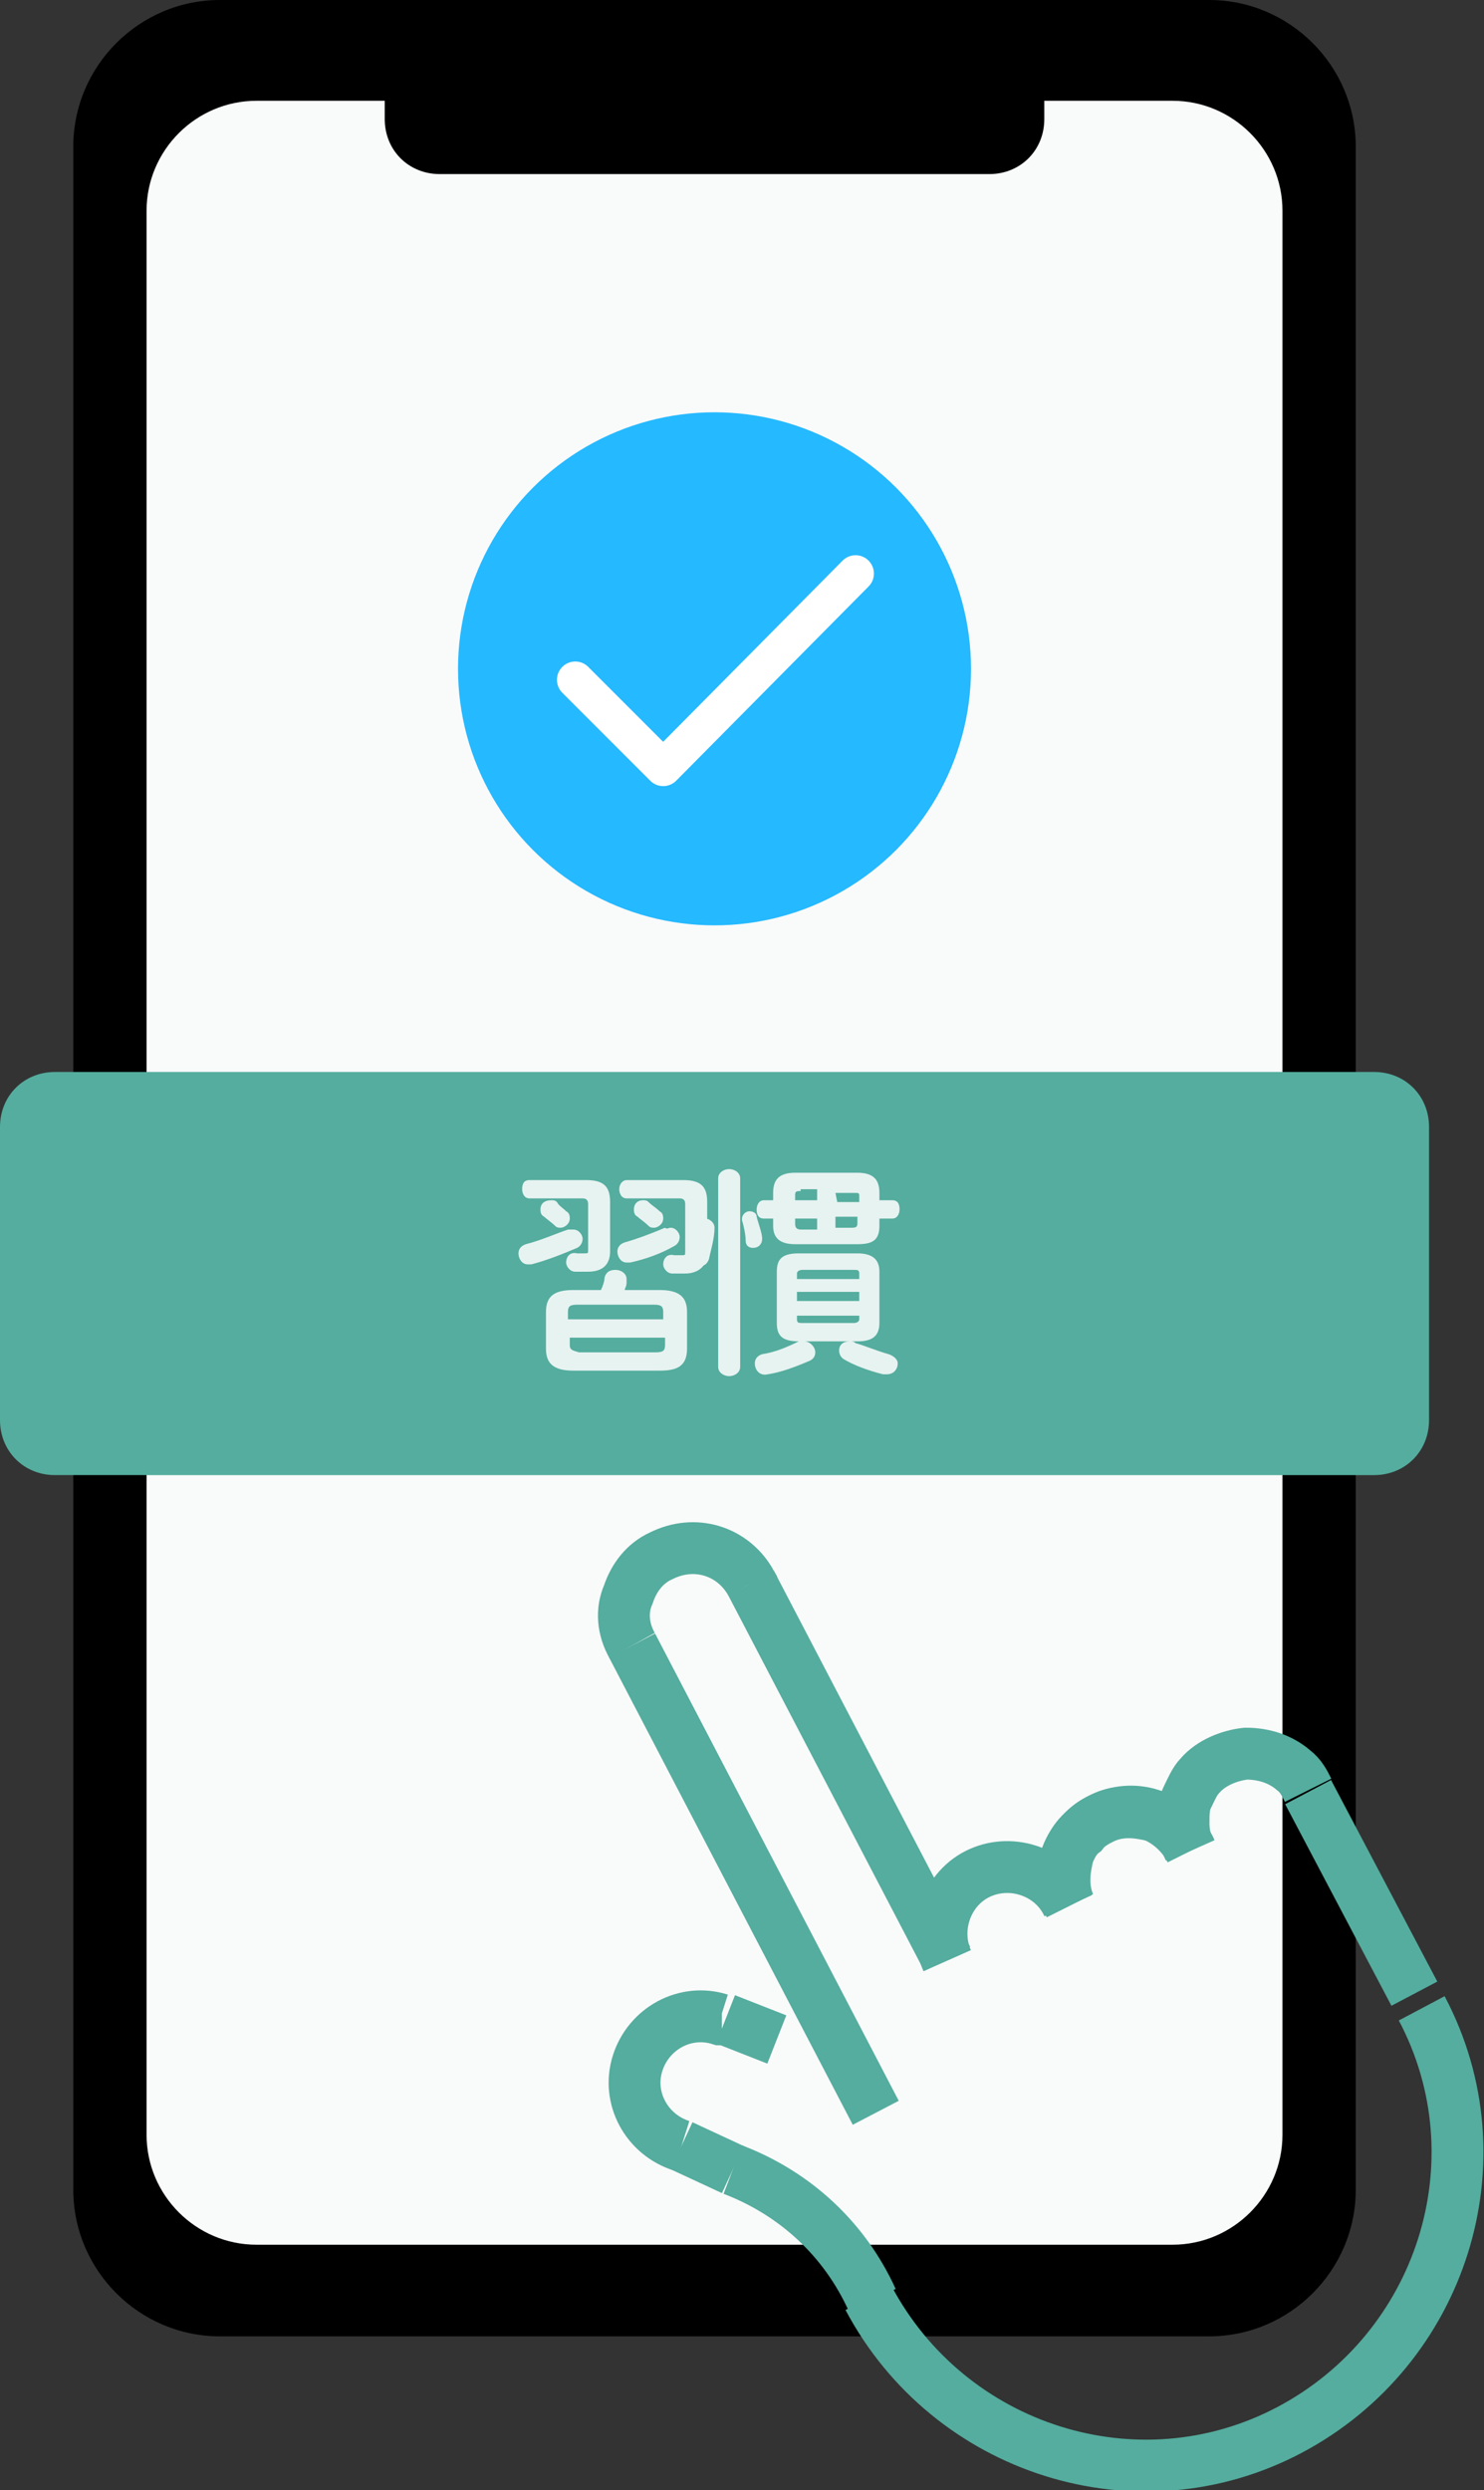 <?xml version="1.0" encoding="utf-8"?>
<!-- Generator: Adobe Illustrator 24.3.0, SVG Export Plug-In . SVG Version: 6.00 Build 0)  -->
<svg version="1.1" id="レイヤー_1" xmlns="http://www.w3.org/2000/svg" xmlns:xlink="http://www.w3.org/1999/xlink" x="0px"
	 y="0px" viewBox="0 0 81 135.9" style="enable-background:new 0 0 81 135.9;" xml:space="preserve">
<rect x="0" y="0" width="81" height="135.9" fill="#333333" stroke="none"/>
<style type="text/css">
	.st0{fill:#F9FAFA;}
	.st1{fill:#25B9FF;}
	.st2{fill:none;stroke:#FFFFFF;stroke-width:2;stroke-linecap:round;stroke-linejoin:round;}
	.st3{fill:#54AD9E;}
	.st4{enable-background:new    ;}
	.st5{fill:#E7F3F1;}
	.st6{fill:none;stroke:#54AD9E;stroke-width:2.83;stroke-miterlimit:10;}
</style>
<g id="レイヤー_2_1_">
	<g id="レイヤー_6">
		<path d="M12,0h54c4.4,0,8,3.6,8,8v111.5c0,4.4-3.6,8-8,8H12c-4.4,0-8-3.6-8-8V8C4,3.6,7.6,0,12,0z"/>
		<path class="st0" d="M14,5.5h50c3.3,0,6,2.7,6,6v105c0,3.3-2.7,6-6,6H14c-3.3,0-6-2.7-6-6v-105C8,8.2,10.7,5.5,14,5.5z"/>
		<path d="M24,0.5h30c1.7,0,3,1.3,3,3v3c0,1.7-1.3,3-3,3H24c-1.7,0-3-1.3-3-3v-3C21,1.8,22.3,0.5,24,0.5z"/>
		<circle class="st1" cx="39" cy="36.5" r="14"/>
		<path class="st2" d="M46.7,31.3L36.2,41.9l-4.8-4.8"/>
		<path class="st3" d="M3,58.5h72c1.7,0,3,1.3,3,3v16c0,1.7-1.3,3-3,3H3c-1.7,0-3-1.3-3-3v-16C0,59.8,1.3,58.5,3,58.5z"/>
		<g class="st4">
			<path class="st5" d="M31.3,67.1c0.3,0,0.5,0.3,0.5,0.5c0,0.2-0.1,0.4-0.3,0.5c-0.7,0.3-1.7,0.7-2.5,0.9c-0.1,0-0.1,0-0.2,0
				c-0.3,0-0.5-0.3-0.5-0.6c0-0.2,0.1-0.4,0.4-0.5c0.8-0.2,1.7-0.6,2.3-0.8C31.2,67.1,31.3,67.1,31.3,67.1z M28.9,65.4
				c-0.3,0-0.4-0.3-0.4-0.5c0-0.3,0.1-0.5,0.4-0.5H32c1,0,1.3,0.4,1.3,1.2v2.7c0,0.7-0.4,1.1-1.2,1.1c-0.3,0-0.5,0-0.7,0
				c-0.3,0-0.5-0.3-0.5-0.5c0-0.3,0.2-0.6,0.6-0.5c0.1,0,0.2,0,0.4,0c0.2,0,0.2,0,0.2-0.2v-2.5c0-0.2-0.1-0.3-0.3-0.3H28.9z
				 M30.9,66.1c0.2,0.1,0.2,0.3,0.2,0.4c0,0.3-0.3,0.5-0.5,0.5c-0.1,0-0.2,0-0.3-0.1c-0.2-0.2-0.5-0.4-0.6-0.5
				c-0.2-0.1-0.2-0.3-0.2-0.4c0-0.3,0.2-0.5,0.6-0.5c0.1,0,0.2,0,0.3,0.1C30.5,65.8,30.7,65.9,30.9,66.1z M31.3,74.8
				c-1.1,0-1.5-0.4-1.5-1.2v-2c0-0.9,0.5-1.2,1.5-1.2h1.5c0.1-0.2,0.2-0.5,0.2-0.7c0.1-0.3,0.3-0.4,0.6-0.4c0.3,0,0.6,0.2,0.6,0.5
				c0,0.1,0,0.1,0,0.2c0,0.2-0.1,0.3-0.1,0.4H36c1.1,0,1.5,0.4,1.5,1.2v2c0,1-0.6,1.2-1.5,1.2H31.3z M36.2,71.6
				c0-0.3-0.1-0.4-0.5-0.4h-4.2c-0.4,0-0.5,0.1-0.5,0.4V72h5.2V71.6z M35.8,73.8c0.4,0,0.5-0.1,0.5-0.4V73h-5.2v0.4
				c0,0.3,0.2,0.3,0.5,0.4H35.8z M36.6,67c0.3,0,0.5,0.3,0.5,0.5c0,0.2-0.1,0.4-0.3,0.5c-0.7,0.4-1.5,0.7-2.4,0.9
				c-0.1,0-0.1,0-0.2,0c-0.3,0-0.5-0.3-0.5-0.6c0-0.2,0.1-0.4,0.4-0.5c0.7-0.2,1.5-0.5,2.2-0.8C36.4,67.1,36.5,67,36.6,67z
				 M34.2,65.4c-0.3,0-0.4-0.3-0.4-0.5c0-0.3,0.2-0.5,0.4-0.5h3.1c1,0,1.3,0.4,1.3,1.2v2.8c0,0.7-0.5,1.1-1.2,1.1
				c-0.3,0-0.5,0-0.7,0c-0.3,0-0.5-0.3-0.5-0.5c0-0.3,0.2-0.6,0.6-0.5c0.1,0,0.2,0,0.4,0c0.2,0,0.2,0,0.2-0.2v-2.6
				c0-0.2-0.1-0.3-0.3-0.3H34.2z M36,66.1c0.2,0.1,0.2,0.3,0.2,0.4c0,0.3-0.3,0.5-0.5,0.5c-0.1,0-0.2,0-0.3-0.1
				c-0.2-0.2-0.5-0.4-0.6-0.5c-0.2-0.1-0.2-0.3-0.2-0.4c0-0.3,0.2-0.5,0.5-0.5c0.1,0,0.2,0,0.3,0.1C35.6,65.8,35.8,65.9,36,66.1z"/>
			<path class="st5" d="M38.5,66.5c0.2,0,0.5,0.2,0.5,0.5c0,0.6-0.2,1.2-0.3,1.7c-0.1,0.3-0.3,0.4-0.5,0.4c-0.2,0-0.5-0.2-0.5-0.4
				c0,0,0-0.1,0-0.2c0.1-0.5,0.2-1.1,0.3-1.6C38.1,66.6,38.3,66.5,38.5,66.5z M40.4,74.6c0,0.3-0.3,0.5-0.6,0.5
				c-0.3,0-0.6-0.2-0.6-0.5V64.3c0-0.3,0.3-0.5,0.6-0.5c0.3,0,0.6,0.2,0.6,0.5V74.6z M41.6,67.6c0,0.3-0.2,0.5-0.5,0.5
				c-0.2,0-0.4-0.1-0.4-0.4c0-0.3-0.1-0.8-0.2-1.1c0,0,0-0.1,0-0.1c0-0.2,0.2-0.4,0.4-0.4c0.2,0,0.4,0.1,0.4,0.3
				C41.4,66.8,41.6,67.3,41.6,67.6z M43.9,73.2c0.3,0,0.6,0.3,0.6,0.6c0,0.2-0.1,0.4-0.4,0.5c-0.7,0.3-1.5,0.6-2.2,0.7
				c-0.4,0.1-0.7-0.2-0.7-0.6c0-0.2,0.1-0.4,0.4-0.5c0.7-0.1,1.4-0.4,2-0.7C43.7,73.2,43.8,73.2,43.9,73.2z M43.4,67.9
				c-0.9,0-1.2-0.4-1.2-1l0-0.4h-0.5c-0.3,0-0.4-0.2-0.4-0.5c0-0.2,0.1-0.5,0.4-0.5h0.5l0-0.4c0-0.7,0.3-1.1,1.2-1.1h3.4
				c0.9,0,1.2,0.4,1.2,1.1l0,0.4h0.7c0.3,0,0.4,0.2,0.4,0.5c0,0.2-0.1,0.5-0.4,0.5H48l0,0.4c0,0.8-0.4,1-1.2,1H43.4z M43.6,73.2
				c-0.9,0-1.2-0.3-1.2-1v-2.8c0-0.7,0.3-1,1.2-1h3.2c0.9,0,1.2,0.4,1.2,1v2.8c0,0.8-0.5,1-1.2,1H43.6z M43.4,66.5l0,0.3
				c0,0.2,0.1,0.3,0.3,0.3h0.9l0-0.6H43.4z M43.7,65c-0.2,0-0.3,0-0.3,0.2l0,0.3h1.2l0-0.6H43.7z M46.9,69.5c0-0.2-0.1-0.2-0.3-0.2
				h-2.8c-0.2,0-0.3,0.1-0.3,0.2v0.3h3.4V69.5z M43.5,71h3.4v-0.5h-3.4V71z M46.6,72.2c0.2,0,0.3-0.1,0.3-0.2v-0.2h-3.4V72
				c0,0.2,0.1,0.2,0.3,0.2H46.6z M45.6,67h0.9c0.3,0,0.3-0.1,0.3-0.3l0-0.3h-1.2L45.6,67z M45.7,65.6h1.2l0-0.3c0-0.2,0-0.2-0.3-0.2
				h-1L45.7,65.6z M48.5,73.9c0.3,0.1,0.5,0.3,0.5,0.5c0,0.3-0.2,0.6-0.6,0.6c0,0-0.1,0-0.2,0c-0.8-0.2-1.6-0.5-2.1-0.8
				c-0.2-0.1-0.3-0.3-0.3-0.5c0-0.3,0.2-0.5,0.6-0.5c0.1,0,0.2,0,0.3,0.1C47.1,73.4,47.8,73.7,48.5,73.9z"/>
		</g>
		<path class="st6" d="M77.6,109.6c4.4,8.3,1.1,18.6-7.2,23c-8.3,4.4-18.6,1.1-23-7.2"/>
		<path class="st6" d="M77.2,108.8l-5.8-11"/>
		<path class="st6" d="M64.9,100.9c-0.2-0.4-0.3-0.9-0.3-1.4c0-0.5,0-1,0.2-1.4c0.2-0.4,0.4-0.9,0.7-1.2c0.6-0.7,1.6-1.1,2.5-1.2
			c1,0,1.9,0.3,2.6,0.9c0.4,0.3,0.6,0.7,0.8,1.1"/>
		<path class="st6" d="M58.4,104c-0.2-0.4-0.3-0.9-0.3-1.4c0-0.5,0.1-1,0.2-1.4c0.2-0.5,0.4-0.9,0.8-1.2c0.3-0.4,0.7-0.6,1.1-0.8
			c0.4-0.2,0.9-0.3,1.4-0.3c0.5,0,1,0.1,1.4,0.2c0.9,0.3,1.6,1,2,1.9"/>
		<path class="st6" d="M58.3,103.9c-0.4-0.9-0.4-1.9,0-2.8c0.8-1.8,2.9-2.7,4.7-2c0.9,0.4,1.6,1.1,2,1.9"/>
		<path class="st6" d="M51.7,107c-0.8-1.8,0-4,1.8-4.8s4,0,4.8,1.8"/>
		<path class="st6" d="M37.2,117.1c-1.9-0.6-3-2.6-2.4-4.5c0.6-1.9,2.6-3,4.5-2.4c0,0,0.1,0,0.1,0"/>
		<path class="st6" d="M34.5,89.8c-0.5-0.9-0.6-1.9-0.2-2.8c0.3-0.9,0.9-1.7,1.8-2.1c1.8-0.9,3.9-0.3,4.9,1.5c0,0,0,0,0,0.1"/>
		<path class="st6" d="M51.7,106.9L41,86.4"/>
		<path class="st6" d="M34.5,89.8l13.3,25.5"/>
		<path class="st6" d="M42.4,111.3l-2.8-1.1"/>
		<path class="st6" d="M40,118.4c3.4,1.3,6.1,3.8,7.6,7.1"/>
		<path class="st6" d="M37.2,117.1l2.8,1.3"/>
	</g>
</g>
</svg>

